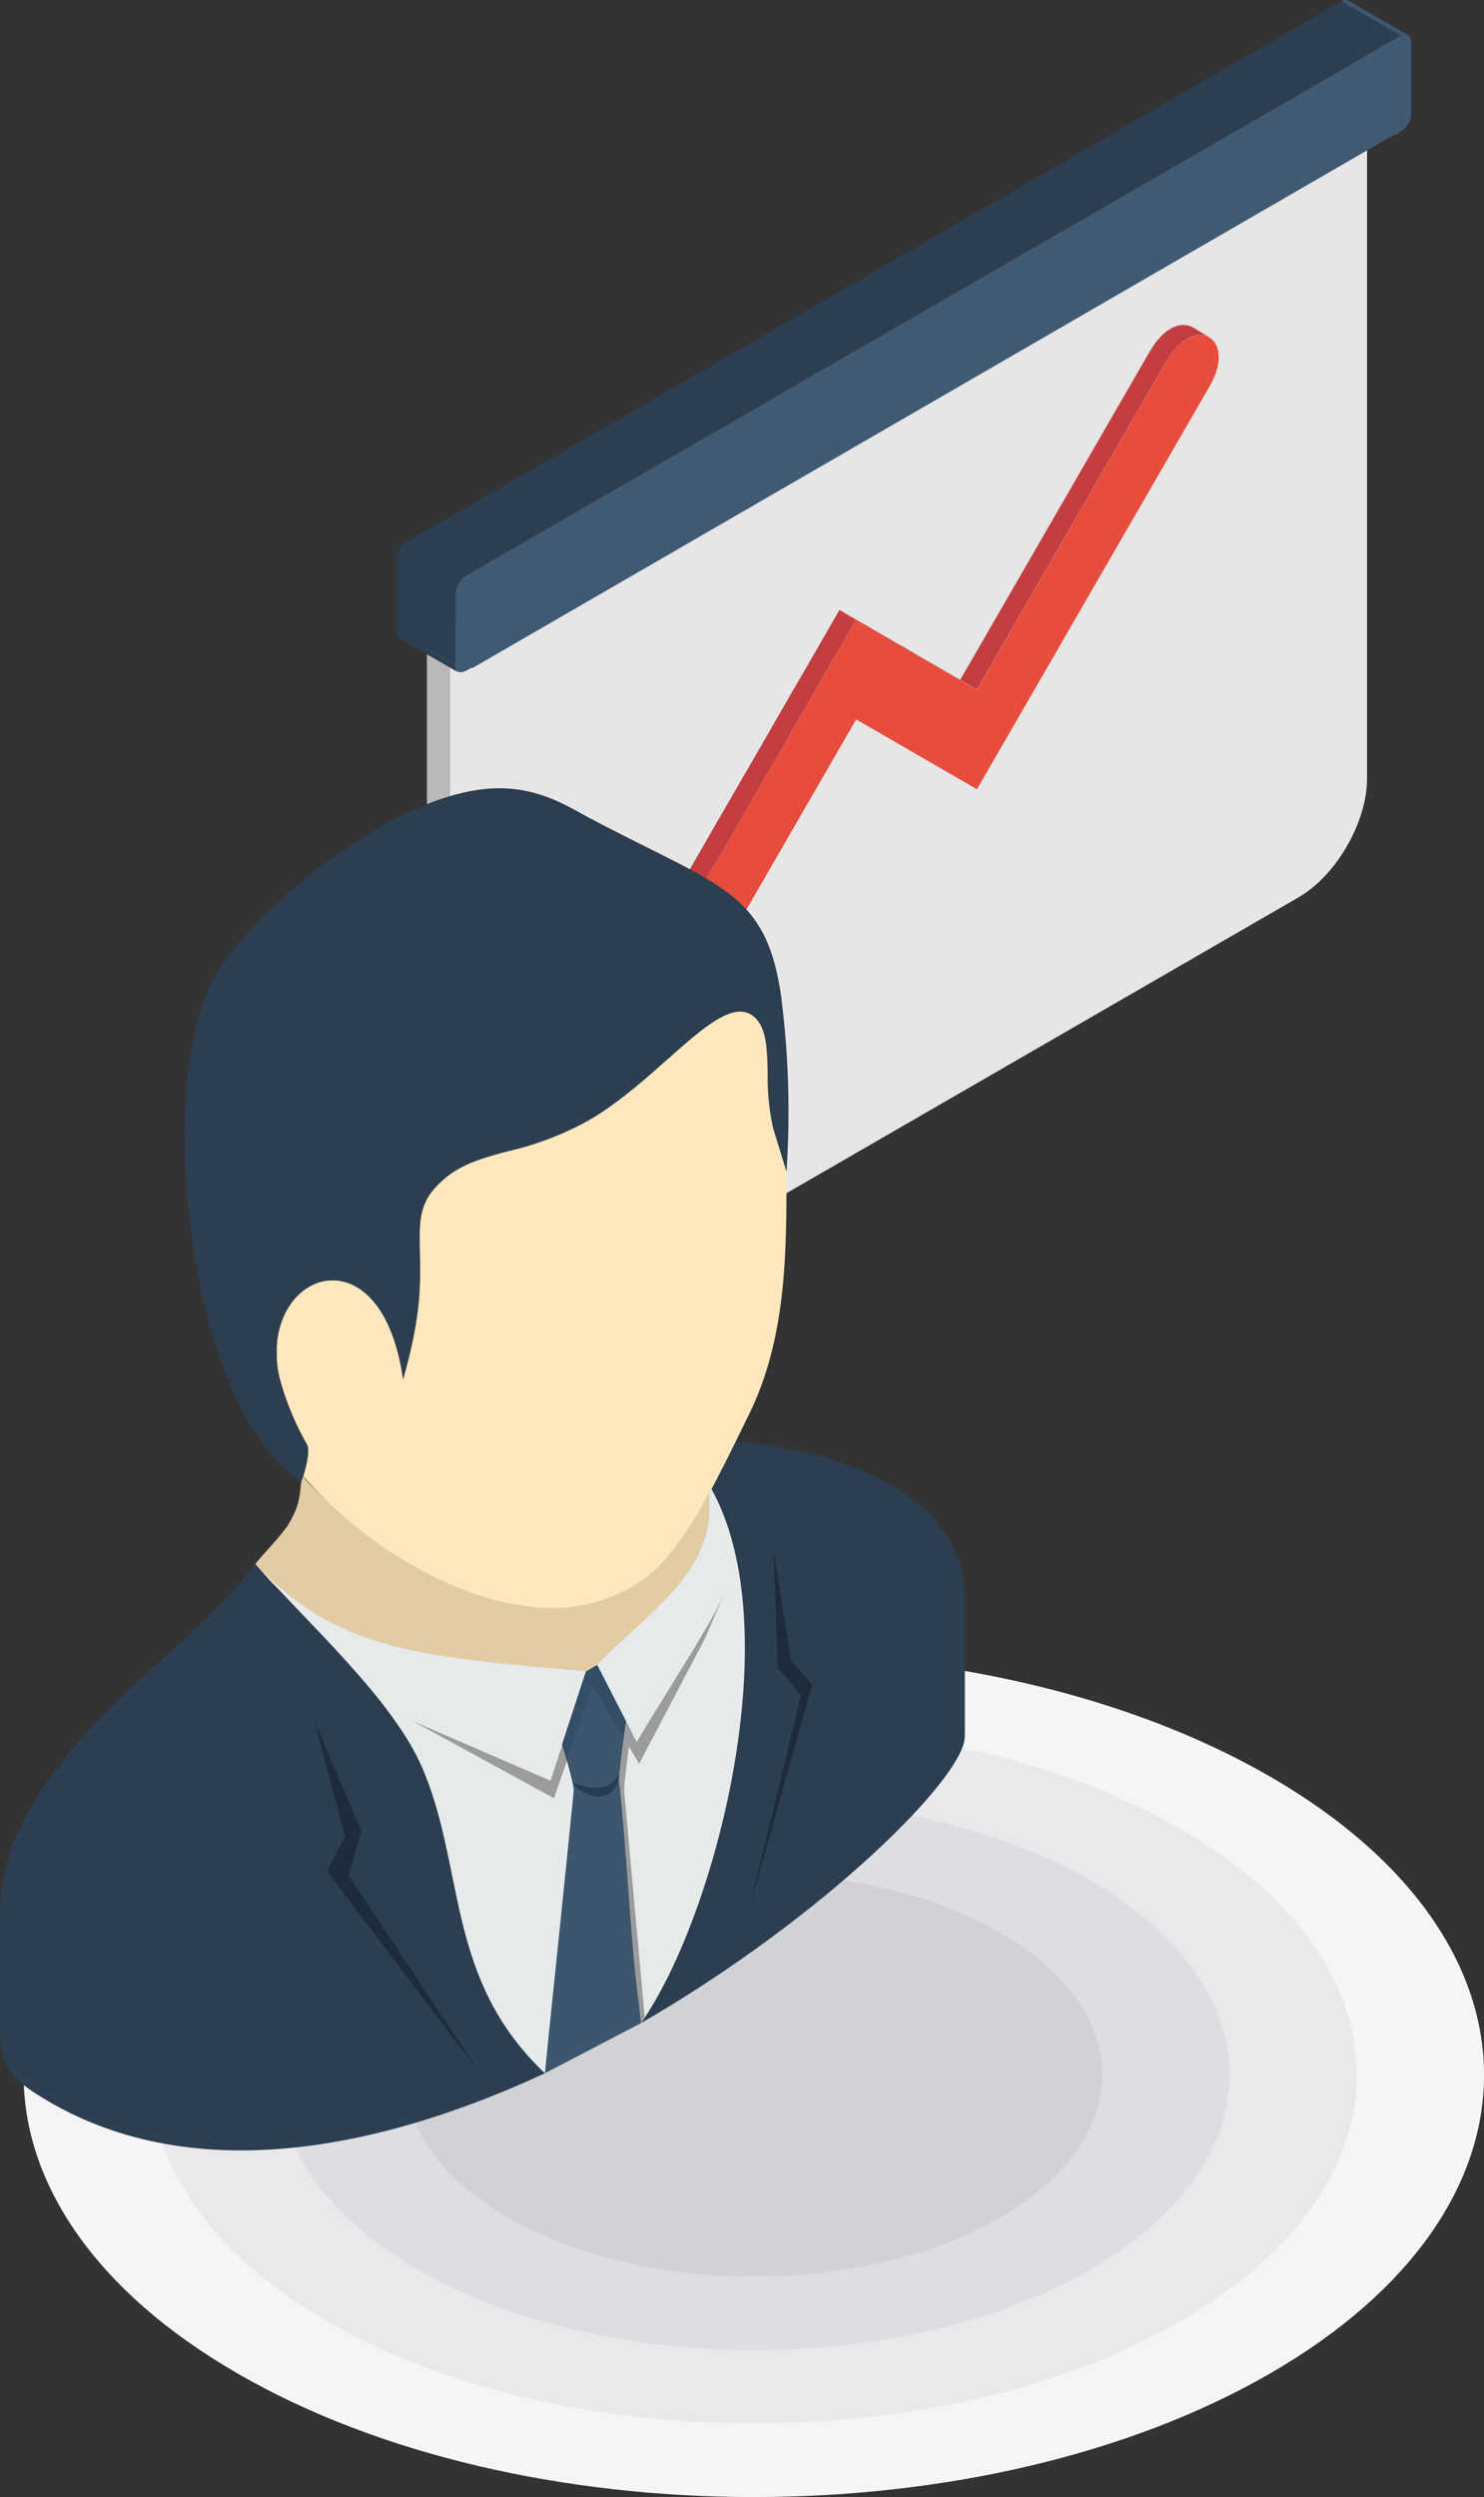 <svg id="레이어_1" data-name="레이어 1" xmlns="http://www.w3.org/2000/svg" viewBox="0 0 266.88 448.79"><rect x="0" y="0" width="266.88" height="448.79" fill="#333333" stroke="none"/><defs><style>.cls-1{fill:#f5f5f5;}.cls-1,.cls-10,.cls-11,.cls-12,.cls-13,.cls-14,.cls-15,.cls-16,.cls-17,.cls-18,.cls-2,.cls-3,.cls-4,.cls-5,.cls-6,.cls-7,.cls-8,.cls-9{fill-rule:evenodd;}.cls-2{fill:#e9e9eb;}.cls-3{fill:#dddee1;}.cls-4{fill:#d1d2d6;}.cls-5{fill:#bab8b8;}.cls-6{fill:#e6e6e6;}.cls-7{fill:#c43e3f;}.cls-8{fill:#e74c3c;}.cls-9{fill:#2c3e50;}.cls-10{fill:#3d566e;}.cls-11{fill:#415a73;}.cls-12{fill:#e3cca4;}.cls-13{fill:#ffe7bd;}.cls-14{fill:#e6eaeb;}.cls-15{fill:#9c9c9c;}.cls-16{fill:#263d52;}.cls-17{fill:#344e66;}.cls-18{fill:#1d2c3b;}</style></defs><path class="cls-1" d="M343.33,339.31c51.29,29.63,51.29,77.64,0,107.27s-134.44,29.62-185.71,0-51.29-77.64,0-107.27S292.05,309.7,343.33,339.31Z" transform="translate(-114.91 -20)"/><path class="cls-2" d="M327.15,348.66c42.36,24.45,42.36,64.11,0,88.57s-111,24.46-153.36,0-42.35-64.12,0-88.57S284.8,324.2,327.15,348.66Z" transform="translate(-114.91 -20)"/><path class="cls-3" d="M311,358c33.41,19.3,33.41,50.59,0,69.89s-87.6,19.3-121,0-33.4-50.59,0-69.89S277.56,338.71,311,358Z" transform="translate(-114.91 -20)"/><path class="cls-4" d="M294.79,367.35c24.49,14.13,24.49,37,0,51.19s-64.16,14.15-88.64,0-24.49-37.06,0-51.19S270.33,353.2,294.79,367.35Z" transform="translate(-114.91 -20)"/><polygon class="cls-5" points="84.52 243.15 80.41 240.77 79.6 240.22 78.89 239.52 78.28 238.71 77.75 237.75 77.33 236.7 77.04 235.5 76.85 234.19 76.78 232.78 76.78 114.86 80.89 117.22 80.89 235.17 80.95 236.57 81.14 237.88 81.46 239.06 81.86 240.13 82.39 241.08 83 241.91 83.71 242.58 84.52 243.15"/><polygon class="cls-6" points="80.89 117.22 76.78 114.86 241.74 19.61 245.85 21.99 80.89 117.22"/><path class="cls-6" d="M360.76,42V159.91c0,7.86-5.54,17.46-12.34,21.38q-70.11,40.5-140.27,81c-6.8,3.91-12.35.71-12.35-7.12V137.22Z" transform="translate(-114.91 -20)"/><polygon class="cls-7" points="175.68 123.96 172.69 122.17 206.82 63.08 207.78 61.61 208.79 60.43 209.83 59.52 210.84 58.89 211.85 58.51 212.8 58.39 213.66 58.48 214.44 58.79 217.43 60.58 216.66 60.26 215.79 60.18 214.84 60.3 213.83 60.68 212.82 61.31 211.79 62.22 210.78 63.4 209.81 64.87 175.68 123.96"/><polygon class="cls-7" points="109.43 197.48 106.44 195.69 105.79 195.16 105.26 194.44 104.91 193.56 104.73 192.5 104.76 191.31 105.03 189.96 105.56 188.49 106.33 186.9 109.33 188.69 108.53 190.28 108.02 191.75 107.75 193.1 107.71 194.3 107.89 195.35 108.25 196.24 108.78 196.95 109.43 197.48"/><polygon class="cls-7" points="109.33 188.69 106.33 186.9 107.92 184.19 109.45 181.54 110.95 178.92 112.43 176.37 113.88 173.87 115.31 171.4 116.7 168.96 118.09 166.58 119.44 164.22 120.79 161.88 122.12 159.59 123.44 157.29 124.75 155.04 126.06 152.76 127.36 150.5 128.64 148.27 129.95 146.02 131.26 143.76 132.56 141.51 133.87 139.24 135.2 136.96 136.53 134.65 137.87 132.33 139.22 129.96 140.61 127.56 142 125.14 143.43 122.68 144.89 120.17 146.36 117.62 147.86 115.01 149.4 112.34 150.97 109.62 153.97 111.41 152.38 114.14 150.85 116.8 149.33 119.41 147.86 121.96 146.42 124.47 144.99 126.93 143.6 129.35 142.21 131.75 140.86 134.12 139.51 136.44 138.17 138.75 136.86 141.02 135.55 143.3 134.25 145.56 132.94 147.81 131.64 150.07 130.35 152.32 129.04 154.55 127.73 156.82 126.43 159.08 125.1 161.38 123.78 163.67 122.43 166.01 121.08 168.37 119.69 170.75 118.31 173.19 116.87 175.66 115.41 178.16 113.94 180.71 112.45 183.32 110.91 185.98 109.33 188.69"/><polygon class="cls-7" points="153.97 111.41 150.97 109.62 151.02 109.66 151.18 109.74 151.46 109.92 151.81 110.12 152.28 110.38 152.81 110.69 153.44 111.05 154.11 111.43 154.85 111.87 155.65 112.31 156.49 112.82 157.36 113.33 158.28 113.85 159.23 114.4 160.18 114.95 161.15 115.52 162.13 116.06 163.11 116.63 164.07 117.2 165.03 117.75 165.95 118.28 166.85 118.8 167.72 119.31 168.54 119.77 169.3 120.21 170.02 120.64 170.67 121 171.24 121.33 171.74 121.63 172.17 121.86 172.48 122.04 172.69 122.17 175.68 123.96 175.47 123.83 175.15 123.65 174.74 123.42 174.23 123.12 173.66 122.78 173.01 122.42 172.29 122 171.53 121.56 170.71 121.1 169.85 120.59 168.94 120.07 168.01 119.54 167.07 118.99 166.09 118.42 165.13 117.85 164.14 117.31 163.17 116.74 162.2 116.19 161.27 115.64 160.35 115.12 159.46 114.61 158.64 114.11 157.84 113.66 157.1 113.22 156.4 112.84 155.79 112.49 155.27 112.17 154.81 111.91 154.45 111.71 154.18 111.53 154 111.45 153.97 111.41"/><path class="cls-8" d="M290.6,144l34.12-59.09c5-8.69,12.77-4.23,7.74,4.49L290.6,161.85,268.88,149.3c-14.39,24.89-22.52,39-36.89,63.88-5,8.7-12.76,4.24-7.75-4.49l44.64-77.28Z" transform="translate(-114.91 -20)"/><polygon class="cls-9" points="82.52 120.91 71.81 114.74 71.52 114.51 71.33 114.08 71.27 113.45 81.97 119.62 82.05 120.27 82.22 120.7 82.52 120.91"/><polygon class="cls-9" points="81.97 119.62 71.27 113.45 71.27 100.56 81.97 106.73 81.97 119.62"/><polygon class="cls-9" points="81.97 106.73 71.27 100.56 71.3 100.1 71.41 99.61 71.6 99.15 71.83 98.69 72.11 98.26 72.42 97.86 72.78 97.53 73.16 97.27 83.86 103.44 83.48 103.72 83.13 104.06 82.81 104.44 82.53 104.88 82.3 105.32 82.11 105.81 82 106.27 81.97 106.73"/><path class="cls-9" d="M198.78,123.44l-10.71-6.17,5.27-3,157.52-91,5.25-3,10.7,6.19-5.25,3-5.24,3-5.25,3-5.26,3Q277.56,78,209.28,117.38l-5.24,3Z" transform="translate(-114.91 -20)"/><polygon class="cls-10" points="251.9 6.44 241.19 0.25 241.57 0.08 241.93 0 242.26 0.01 242.54 0.13 253.24 6.29 252.97 6.19 252.63 6.19 252.3 6.25 251.9 6.44"/><path class="cls-11" d="M200,140l-.06,0-.07.05-.06,0-.09,0-.06,0c-1.31.76-2.8,1.5-2.8-.57V126.73a4.26,4.26,0,0,1,1.9-3.29l168-97c1.05-.61,1.92-.12,1.92,1.1V40.41c0,2.06-1.5,3.05-2.8,3.81l-.07,0-.08.05-.07,0-.06,0-.07,0Z" transform="translate(-114.91 -20)"/><path class="cls-9" d="M288.43,332.1l0-24.71c0-19.76-24.38-26.93-41.21-28.38-1.43,2.91-2.88,5.84-4.38,8.62,13.21,23.73,1.9,74.5-12.68,96,33-19.06,58.25-44.25,58.25-51.49ZM161.7,302l-.8-.84c.27.27.53.57.8.84Zm-.86-.9,0,0c-8.47,11-20.14,19.15-29.5,29.32l-1.68,1.89L128,334.24l-1.58,1.94-1.52,2-1.43,2-1.35,2-1.26,2-1.16,2-1.06,2.07-1,2.1-.79,2.15-.7,2.17-.55,2.19-.39,2.26L115,361.4l-.08,2.31v15.44l0,.78v3.86c0,7.43,1,9.39,9,14.06,26.17,15.09,59.3,8.54,89-5.23-18-17.07-14.2-36.89-22.14-55.11C185.48,325.37,170.23,311.73,160.84,301.11Z" transform="translate(-114.91 -20)"/><path class="cls-12" d="M160.82,301.09c1.28-1.62,5-5.46,6-7.19,2-3.41,2-4.72,2.36-8.74,17.21,19.91,57.64,31.58,73.18,3.35h0c4.38,10.49-8.14,30.69-24.19,36.67-11.81,4.43-29.8,1.69-38.92-6.61L163.83,304.5Z" transform="translate(-114.91 -20)"/><path class="cls-13" d="M232.84,302c6.5-6.26,11.79-17.65,16.87-28,6.93-14.2,6.58-30.38,6.66-43.44L254,222.81a41.56,41.56,0,0,1-1-9.86c-.09-4.23-.15-8.15-2.35-10.15-3.49-3.2-9,1.68-15.52,7.43-4.42,3.9-9.22,8.15-14.45,11.17a55.35,55.35,0,0,1-14.45,5.49l0,0c-4.25,1.14-8.11,2.2-11.24,4.83-4.89,4.11-4.66,7.44-4.57,13.31.08,5.54.35,11-3,22.82-.06-.43-.15-.86-.21-1.27s-.15-.84-.23-1.24-.15-.78-.23-1.18-.19-.76-.3-1.11-.19-.72-.3-1.08-.2-.7-.31-1h0c-.11-.34-.21-.66-.34-1s-.23-.64-.36-.93l-.37-.88c-.13-.28-.28-.55-.41-.83s-.27-.52-.41-.78-.28-.48-.43-.71l-.44-.7c-.15-.21-.31-.41-.46-.63h0c-.15-.21-.32-.4-.46-.59s-.32-.38-.49-.55l-.51-.5h0c-.16-.15-.31-.31-.5-.46s-.34-.28-.51-.4h0a4.4,4.4,0,0,0-.5-.38l-.53-.34h0l-.54-.29c-.18-.09-.37-.17-.53-.26s-.36-.15-.55-.2-.36-.12-.53-.18h0l-.54-.12a2.81,2.81,0,0,0-.55-.08,1.93,1.93,0,0,0-.53-.07h0a5.24,5.24,0,0,0-.55,0h0a4.78,4.78,0,0,0-.54,0h0a5.11,5.11,0,0,0-.53,0h0a4.89,4.89,0,0,0-.53.09h0l-.53.12h0a4.74,4.74,0,0,0-.5.15h0l-.51.19c-.17.06-.33.15-.5.21h0l-.48.25h0c-.15.11-.32.19-.47.29h0a2.91,2.91,0,0,0-.46.32h0a3.22,3.22,0,0,0-.46.34,3.89,3.89,0,0,0-.43.38h0a3.16,3.16,0,0,0-.42.4h0a4.16,4.16,0,0,0-.42.42h0c-.12.15-.26.3-.38.46h0a3.43,3.43,0,0,0-.36.49h0c-.13.17-.25.34-.36.5h0c-.1.17-.2.36-.31.53l-.32.57h0c-.1.19-.18.38-.27.59h0a5.67,5.67,0,0,0-.28.61h0c-.08.21-.14.42-.23.64h0c-.06.2-.15.44-.21.64s-.12.45-.17.68h0c-.06.23-.12.46-.17.71s-.08.47-.13.72-.05.49-.08.74h0l-.06.76c0,.25,0,.52,0,.78v.8c0,.28,0,.54,0,.82l.06.82c.05.28.07.57.11.84s.1.6.15.89h0c.06.27.12.57.19.86a50.47,50.47,0,0,0,4.93,11.93c.58,1.09-.2,4.06-.7,5.68,12.41,14.08,30.46,23.72,44.83,23.7C220.62,309.09,228.16,306.5,232.84,302Z" transform="translate(-114.91 -20)"/><path class="cls-9" d="M153.57,195.29c-11.46,21-4.26,78.52,15.53,91,.4-1,1.72-5.22,1-6.56a50.47,50.47,0,0,1-4.93-11.93c-4.3-18.94,18.26-27.82,22.22.09,3.37-11.8,3.1-17.28,3-22.82-.09-5.87-.32-9.2,4.57-13.31,3.13-2.63,7-3.69,11.24-4.83l0,0a55.35,55.35,0,0,0,14.45-5.49c5.23-3,10-7.27,14.45-11.17,6.49-5.75,12-10.63,15.52-7.43,2.2,2,2.26,5.92,2.35,10.15a41.56,41.56,0,0,0,1,9.86l2.38,7.73a161.91,161.91,0,0,0-1-31.77c-2.75-18.76-11.14-19.48-34.28-31.72-3.69-1.94-8.5-5.18-15.65-5.41C188,161.11,162.16,181.41,153.57,195.29Z" transform="translate(-114.91 -20)"/><path class="cls-14" d="M220.28,320.38c-28.71-2.57-44.49-3.29-59.44-19.29,9.37,10.64,24.64,24.28,29.93,36.42,7.94,18.22,4.09,38,22.14,55.11l17.27-9c13.44-19.16,26.75-70.64,12.68-96l-.48.88c1.43,13.59-9.54,20.1-20.08,30.71h0l-2,1.16Z" transform="translate(-114.91 -20)"/><path class="cls-15" d="M222.83,320.26,220,321.41l-6.07,18.64-24.75-10.7,25.36,13.85,7-20.25L229.85,337l11.83-22.49,3.29-7.65c-2.68,5.85-9.67,16.33-15.56,26.22l-6.58-12.82Zm-33.7,9.09Z" transform="translate(-114.91 -20)"/><path class="cls-15" d="M214.07,392l16.11-8.41.68-1-3.71-40.87c-.06-.57.55-5.52,1.24-10.64L223.21,321l-2,1.15-4.28,13.13c1.1,3.68,2.16,7.58,2.07,8.42C217.42,359.81,215.67,375.91,214.07,392Z" transform="translate(-114.91 -20)"/><path class="cls-10" d="M212.91,392.62l17.27-9c-.27-2.52-.33-3-.63-5.38C228.1,366,227.68,353,226.22,340c-.06-.59.55-5.54,1.25-10.66l-5.17-10.09-2,1.16L216,333.51c1.09,3.68,2.17,7.55,2.08,8.42-1.52,15.23-3.08,30.27-4.59,44.81C213.27,388.93,213.14,390.32,212.91,392.62Z" transform="translate(-114.91 -20)"/><path class="cls-16" d="M226.29,338.89c-1.62,2.64-4.2,3.1-8.43,1.48C219.9,343.3,225.55,344.67,226.29,338.89Z" transform="translate(-114.91 -20)"/><path class="cls-17" d="M227.07,332.35c.1-.83.29-2.19.4-3l-5.17-10.09-.21.11-.19.12-.21.11-.2.13-.2.1-.21.13-.19.1-.21.13-.21.11-.19.12L216,333.51c.29.94.56,1.93.82,2.86L221.46,323Z" transform="translate(-114.91 -20)"/><polygon class="cls-18" points="58.8 336.3 62.04 330.08 56.52 309.29 64.96 329.05 62.73 337.16 86.33 372.68 58.8 336.3"/><polygon class="cls-18" points="146.07 302.81 142.27 298.4 139.13 278.91 139.89 299.81 144.06 304.66 134.77 342.87 146.07 302.81"/></svg>